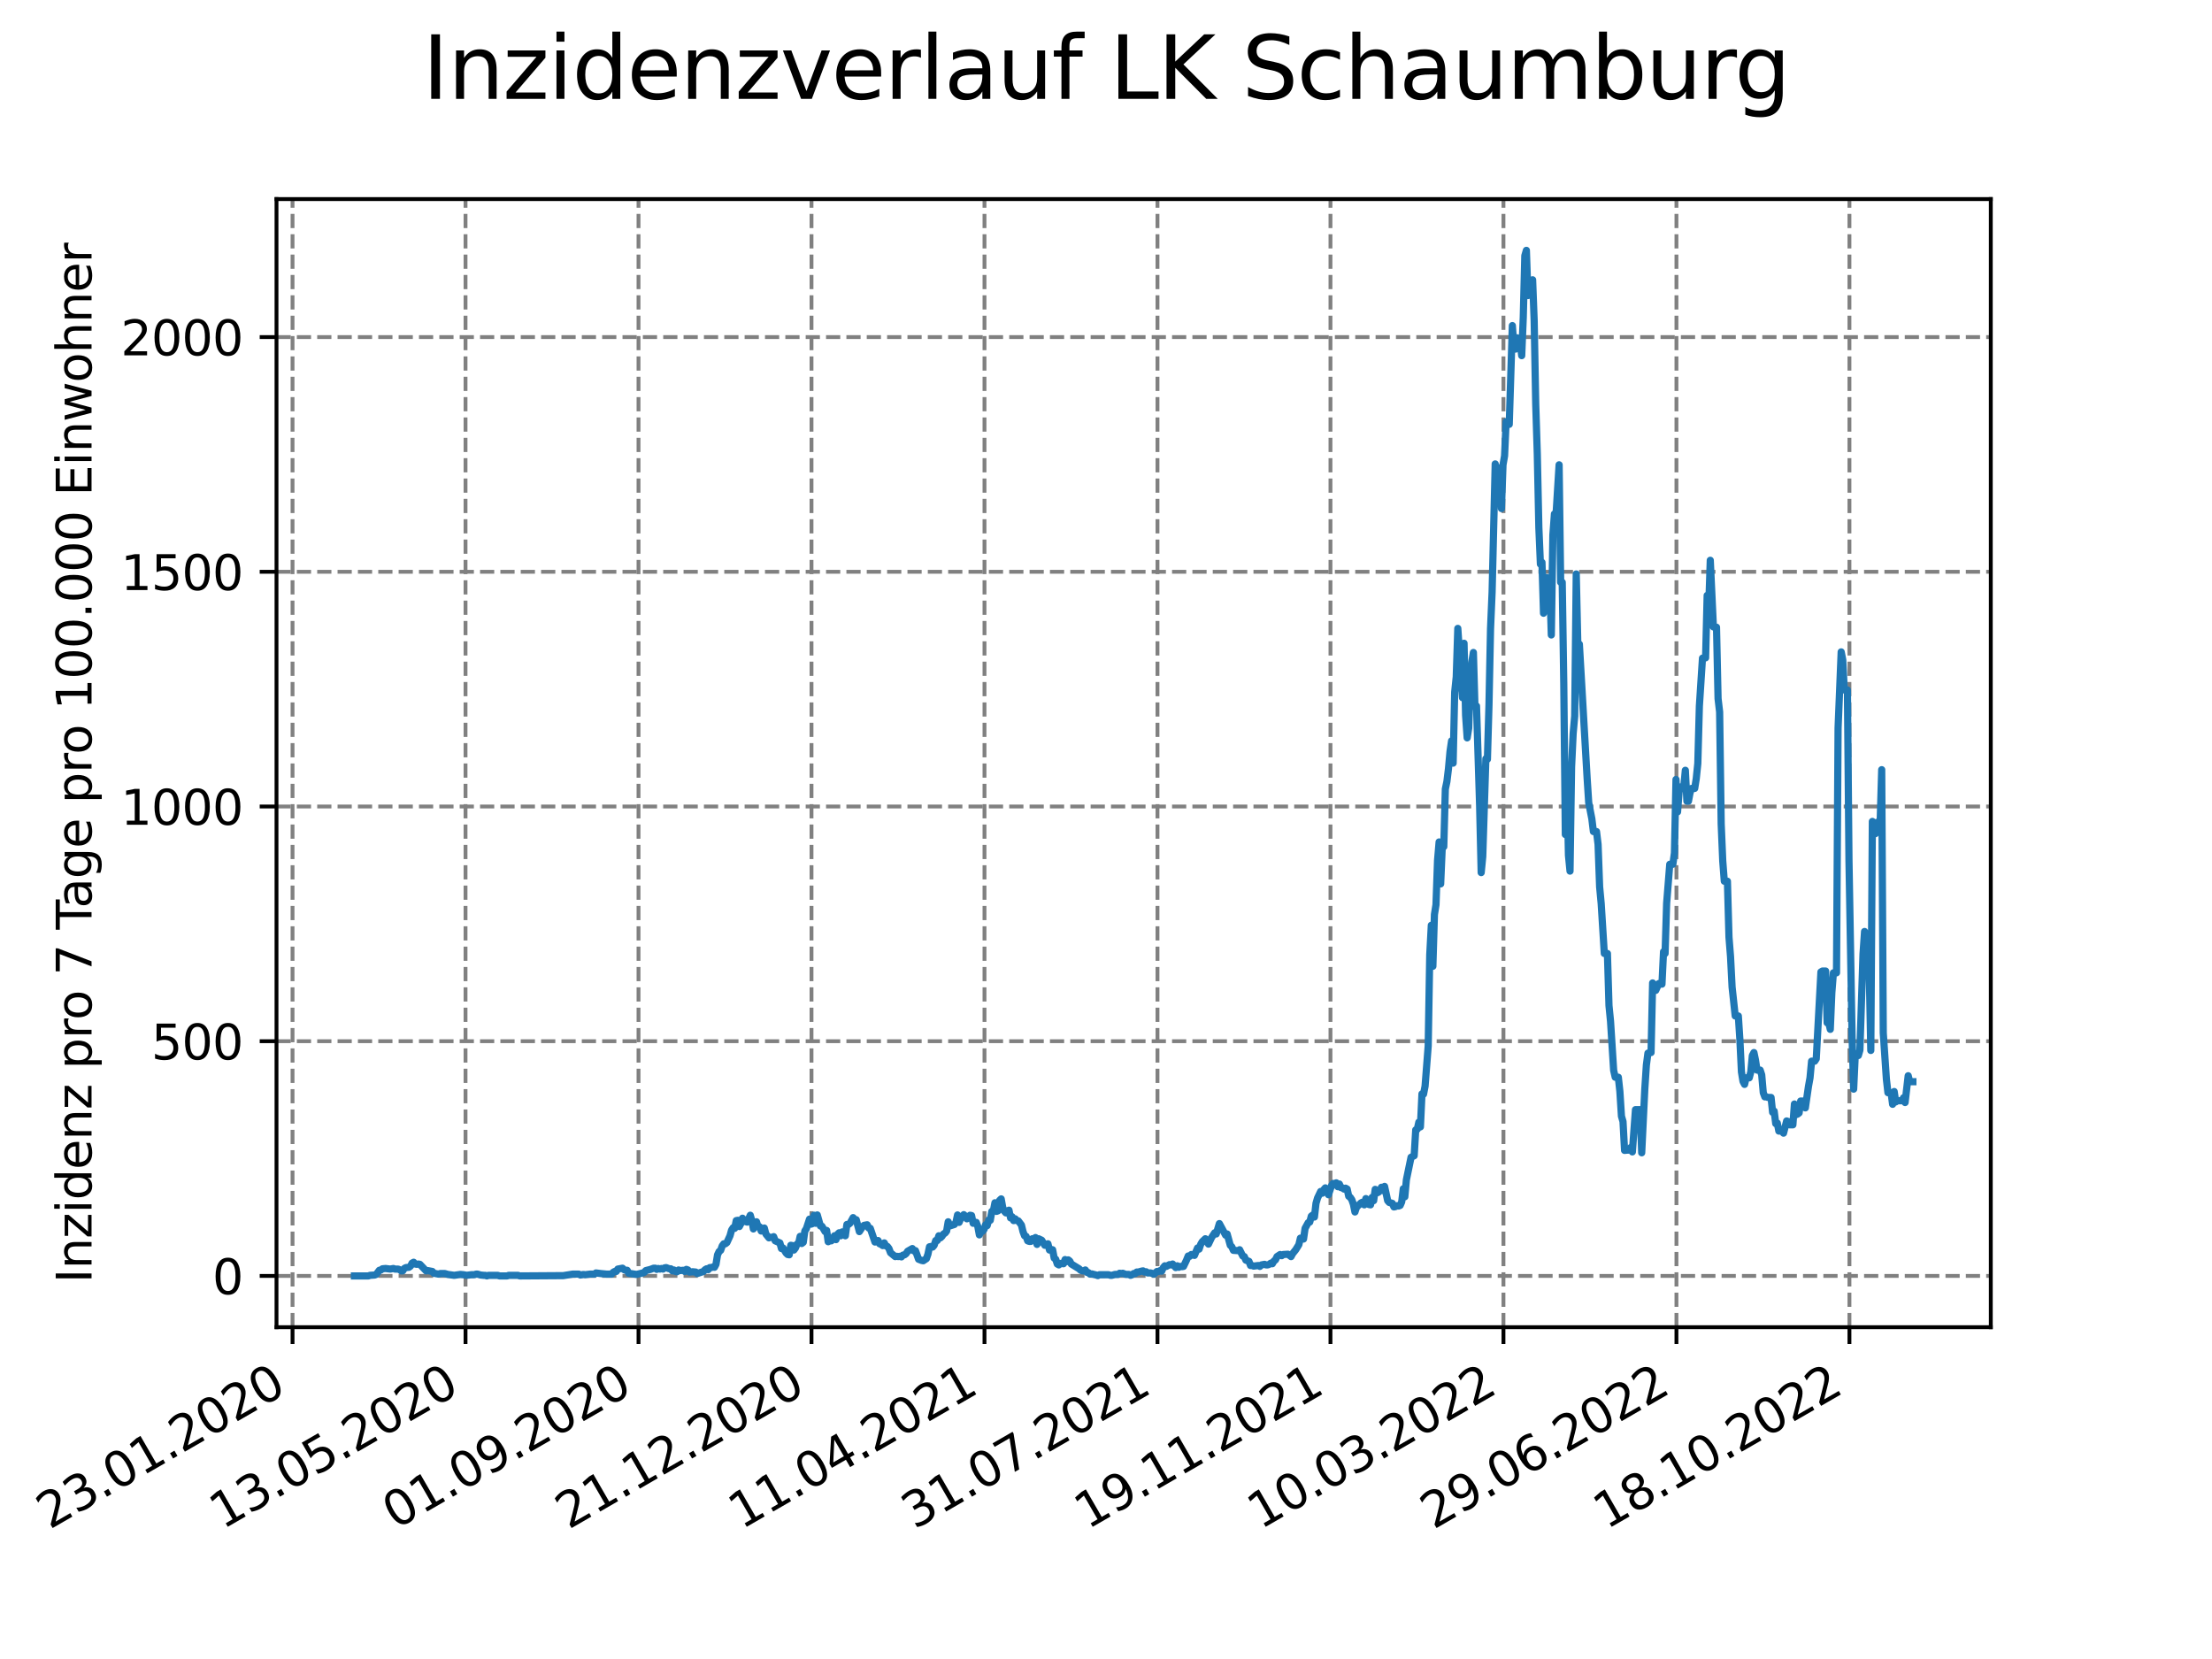 <?xml version="1.0" encoding="utf-8" standalone="no"?>
<!DOCTYPE svg PUBLIC "-//W3C//DTD SVG 1.1//EN"
  "http://www.w3.org/Graphics/SVG/1.1/DTD/svg11.dtd">
<svg xmlns:xlink="http://www.w3.org/1999/xlink" width="460.8pt" height="345.6pt" viewBox="0 0 460.8 345.6" xmlns="http://www.w3.org/2000/svg" version="1.1">
 <defs>
  <style type="text/css">*{stroke-linejoin: round; stroke-linecap: butt}</style>
 </defs>
 <g id="figure_1">
  <g id="patch_1">
   <path d="M 0 345.6 
L 460.8 345.6 
L 460.8 0 
L 0 0 
z
" style="fill: #ffffff"/>
  </g>
  <g id="axes_1">
   <g id="patch_2">
    <path d="M 57.6 276.48 
L 414.72 276.48 
L 414.72 41.472 
L 57.6 41.472 
z
" style="fill: #ffffff"/>
   </g>
   <g id="matplotlib.axis_1">
    <g id="xtick_1">
     <g id="line2d_1">
      <path d="M 60.941 276.48 
L 60.941 41.472 
" clip-path="url(#p35ff23fdc7)" style="fill: none; stroke-dasharray: 2.96,1.28; stroke-dashoffset: 0; stroke: #808080; stroke-width: 0.8"/>
     </g>
     <g id="line2d_2">
      <defs>
       <path id="m18bb5e5491" d="M 0 0 
L 0 3.5 
" style="stroke: #000000; stroke-width: 0.8"/>
      </defs>
      <g>
       <use xlink:href="#m18bb5e5491" x="60.941" y="276.48" style="stroke: #000000; stroke-width: 0.8"/>
      </g>
     </g>
     <g id="text_1">
      <!-- 23.01.2020 -->
      <g transform="translate(10.316 318.689) rotate(-30) scale(0.1 -0.1)">
       <defs>
        <path id="DejaVuSans-32" d="M 1228 531 
L 3431 531 
L 3431 0 
L 469 0 
L 469 531 
Q 828 903 1448 1529 
Q 2069 2156 2228 2338 
Q 2531 2678 2651 2914 
Q 2772 3150 2772 3378 
Q 2772 3750 2511 3984 
Q 2250 4219 1831 4219 
Q 1534 4219 1204 4116 
Q 875 4013 500 3803 
L 500 4441 
Q 881 4594 1212 4672 
Q 1544 4750 1819 4750 
Q 2544 4750 2975 4387 
Q 3406 4025 3406 3419 
Q 3406 3131 3298 2873 
Q 3191 2616 2906 2266 
Q 2828 2175 2409 1742 
Q 1991 1309 1228 531 
z
" transform="scale(0.016)"/>
        <path id="DejaVuSans-33" d="M 2597 2516 
Q 3050 2419 3304 2112 
Q 3559 1806 3559 1356 
Q 3559 666 3084 287 
Q 2609 -91 1734 -91 
Q 1441 -91 1130 -33 
Q 819 25 488 141 
L 488 750 
Q 750 597 1062 519 
Q 1375 441 1716 441 
Q 2309 441 2620 675 
Q 2931 909 2931 1356 
Q 2931 1769 2642 2001 
Q 2353 2234 1838 2234 
L 1294 2234 
L 1294 2753 
L 1863 2753 
Q 2328 2753 2575 2939 
Q 2822 3125 2822 3475 
Q 2822 3834 2567 4026 
Q 2313 4219 1838 4219 
Q 1578 4219 1281 4162 
Q 984 4106 628 3988 
L 628 4550 
Q 988 4650 1302 4700 
Q 1616 4750 1894 4750 
Q 2613 4750 3031 4423 
Q 3450 4097 3450 3541 
Q 3450 3153 3228 2886 
Q 3006 2619 2597 2516 
z
" transform="scale(0.016)"/>
        <path id="DejaVuSans-2e" d="M 684 794 
L 1344 794 
L 1344 0 
L 684 0 
L 684 794 
z
" transform="scale(0.016)"/>
        <path id="DejaVuSans-30" d="M 2034 4250 
Q 1547 4250 1301 3770 
Q 1056 3291 1056 2328 
Q 1056 1369 1301 889 
Q 1547 409 2034 409 
Q 2525 409 2770 889 
Q 3016 1369 3016 2328 
Q 3016 3291 2770 3770 
Q 2525 4250 2034 4250 
z
M 2034 4750 
Q 2819 4750 3233 4129 
Q 3647 3509 3647 2328 
Q 3647 1150 3233 529 
Q 2819 -91 2034 -91 
Q 1250 -91 836 529 
Q 422 1150 422 2328 
Q 422 3509 836 4129 
Q 1250 4750 2034 4750 
z
" transform="scale(0.016)"/>
        <path id="DejaVuSans-31" d="M 794 531 
L 1825 531 
L 1825 4091 
L 703 3866 
L 703 4441 
L 1819 4666 
L 2450 4666 
L 2450 531 
L 3481 531 
L 3481 0 
L 794 0 
L 794 531 
z
" transform="scale(0.016)"/>
       </defs>
       <use xlink:href="#DejaVuSans-32"/>
       <use xlink:href="#DejaVuSans-33" x="63.623"/>
       <use xlink:href="#DejaVuSans-2e" x="127.246"/>
       <use xlink:href="#DejaVuSans-30" x="159.033"/>
       <use xlink:href="#DejaVuSans-31" x="222.656"/>
       <use xlink:href="#DejaVuSans-2e" x="286.279"/>
       <use xlink:href="#DejaVuSans-32" x="318.066"/>
       <use xlink:href="#DejaVuSans-30" x="381.689"/>
       <use xlink:href="#DejaVuSans-32" x="445.312"/>
       <use xlink:href="#DejaVuSans-30" x="508.936"/>
      </g>
     </g>
    </g>
    <g id="xtick_2">
     <g id="line2d_3">
      <path d="M 96.978 276.48 
L 96.978 41.472 
" clip-path="url(#p35ff23fdc7)" style="fill: none; stroke-dasharray: 2.96,1.28; stroke-dashoffset: 0; stroke: #808080; stroke-width: 0.8"/>
     </g>
     <g id="line2d_4">
      <g>
       <use xlink:href="#m18bb5e5491" x="96.978" y="276.48" style="stroke: #000000; stroke-width: 0.8"/>
      </g>
     </g>
     <g id="text_2">
      <!-- 13.05.2020 -->
      <g transform="translate(46.353 318.689) rotate(-30) scale(0.1 -0.1)">
       <defs>
        <path id="DejaVuSans-35" d="M 691 4666 
L 3169 4666 
L 3169 4134 
L 1269 4134 
L 1269 2991 
Q 1406 3038 1543 3061 
Q 1681 3084 1819 3084 
Q 2600 3084 3056 2656 
Q 3513 2228 3513 1497 
Q 3513 744 3044 326 
Q 2575 -91 1722 -91 
Q 1428 -91 1123 -41 
Q 819 9 494 109 
L 494 744 
Q 775 591 1075 516 
Q 1375 441 1709 441 
Q 2250 441 2565 725 
Q 2881 1009 2881 1497 
Q 2881 1984 2565 2268 
Q 2250 2553 1709 2553 
Q 1456 2553 1204 2497 
Q 953 2441 691 2322 
L 691 4666 
z
" transform="scale(0.016)"/>
       </defs>
       <use xlink:href="#DejaVuSans-31"/>
       <use xlink:href="#DejaVuSans-33" x="63.623"/>
       <use xlink:href="#DejaVuSans-2e" x="127.246"/>
       <use xlink:href="#DejaVuSans-30" x="159.033"/>
       <use xlink:href="#DejaVuSans-35" x="222.656"/>
       <use xlink:href="#DejaVuSans-2e" x="286.279"/>
       <use xlink:href="#DejaVuSans-32" x="318.066"/>
       <use xlink:href="#DejaVuSans-30" x="381.689"/>
       <use xlink:href="#DejaVuSans-32" x="445.312"/>
       <use xlink:href="#DejaVuSans-30" x="508.936"/>
      </g>
     </g>
    </g>
    <g id="xtick_3">
     <g id="line2d_5">
      <path d="M 133.015 276.48 
L 133.015 41.472 
" clip-path="url(#p35ff23fdc7)" style="fill: none; stroke-dasharray: 2.96,1.28; stroke-dashoffset: 0; stroke: #808080; stroke-width: 0.8"/>
     </g>
     <g id="line2d_6">
      <g>
       <use xlink:href="#m18bb5e5491" x="133.015" y="276.48" style="stroke: #000000; stroke-width: 0.8"/>
      </g>
     </g>
     <g id="text_3">
      <!-- 01.09.2020 -->
      <g transform="translate(82.389 318.689) rotate(-30) scale(0.1 -0.1)">
       <defs>
        <path id="DejaVuSans-39" d="M 703 97 
L 703 672 
Q 941 559 1184 500 
Q 1428 441 1663 441 
Q 2288 441 2617 861 
Q 2947 1281 2994 2138 
Q 2813 1869 2534 1725 
Q 2256 1581 1919 1581 
Q 1219 1581 811 2004 
Q 403 2428 403 3163 
Q 403 3881 828 4315 
Q 1253 4750 1959 4750 
Q 2769 4750 3195 4129 
Q 3622 3509 3622 2328 
Q 3622 1225 3098 567 
Q 2575 -91 1691 -91 
Q 1453 -91 1209 -44 
Q 966 3 703 97 
z
M 1959 2075 
Q 2384 2075 2632 2365 
Q 2881 2656 2881 3163 
Q 2881 3666 2632 3958 
Q 2384 4250 1959 4250 
Q 1534 4250 1286 3958 
Q 1038 3666 1038 3163 
Q 1038 2656 1286 2365 
Q 1534 2075 1959 2075 
z
" transform="scale(0.016)"/>
       </defs>
       <use xlink:href="#DejaVuSans-30"/>
       <use xlink:href="#DejaVuSans-31" x="63.623"/>
       <use xlink:href="#DejaVuSans-2e" x="127.246"/>
       <use xlink:href="#DejaVuSans-30" x="159.033"/>
       <use xlink:href="#DejaVuSans-39" x="222.656"/>
       <use xlink:href="#DejaVuSans-2e" x="286.279"/>
       <use xlink:href="#DejaVuSans-32" x="318.066"/>
       <use xlink:href="#DejaVuSans-30" x="381.689"/>
       <use xlink:href="#DejaVuSans-32" x="445.312"/>
       <use xlink:href="#DejaVuSans-30" x="508.936"/>
      </g>
     </g>
    </g>
    <g id="xtick_4">
     <g id="line2d_7">
      <path d="M 169.051 276.48 
L 169.051 41.472 
" clip-path="url(#p35ff23fdc7)" style="fill: none; stroke-dasharray: 2.96,1.28; stroke-dashoffset: 0; stroke: #808080; stroke-width: 0.8"/>
     </g>
     <g id="line2d_8">
      <g>
       <use xlink:href="#m18bb5e5491" x="169.051" y="276.48" style="stroke: #000000; stroke-width: 0.8"/>
      </g>
     </g>
     <g id="text_4">
      <!-- 21.12.2020 -->
      <g transform="translate(118.426 318.689) rotate(-30) scale(0.1 -0.1)">
       <use xlink:href="#DejaVuSans-32"/>
       <use xlink:href="#DejaVuSans-31" x="63.623"/>
       <use xlink:href="#DejaVuSans-2e" x="127.246"/>
       <use xlink:href="#DejaVuSans-31" x="159.033"/>
       <use xlink:href="#DejaVuSans-32" x="222.656"/>
       <use xlink:href="#DejaVuSans-2e" x="286.279"/>
       <use xlink:href="#DejaVuSans-32" x="318.066"/>
       <use xlink:href="#DejaVuSans-30" x="381.689"/>
       <use xlink:href="#DejaVuSans-32" x="445.312"/>
       <use xlink:href="#DejaVuSans-30" x="508.936"/>
      </g>
     </g>
    </g>
    <g id="xtick_5">
     <g id="line2d_9">
      <path d="M 205.088 276.48 
L 205.088 41.472 
" clip-path="url(#p35ff23fdc7)" style="fill: none; stroke-dasharray: 2.96,1.28; stroke-dashoffset: 0; stroke: #808080; stroke-width: 0.8"/>
     </g>
     <g id="line2d_10">
      <g>
       <use xlink:href="#m18bb5e5491" x="205.088" y="276.48" style="stroke: #000000; stroke-width: 0.8"/>
      </g>
     </g>
     <g id="text_5">
      <!-- 11.04.2021 -->
      <g transform="translate(154.463 318.689) rotate(-30) scale(0.1 -0.1)">
       <defs>
        <path id="DejaVuSans-34" d="M 2419 4116 
L 825 1625 
L 2419 1625 
L 2419 4116 
z
M 2253 4666 
L 3047 4666 
L 3047 1625 
L 3713 1625 
L 3713 1100 
L 3047 1100 
L 3047 0 
L 2419 0 
L 2419 1100 
L 313 1100 
L 313 1709 
L 2253 4666 
z
" transform="scale(0.016)"/>
       </defs>
       <use xlink:href="#DejaVuSans-31"/>
       <use xlink:href="#DejaVuSans-31" x="63.623"/>
       <use xlink:href="#DejaVuSans-2e" x="127.246"/>
       <use xlink:href="#DejaVuSans-30" x="159.033"/>
       <use xlink:href="#DejaVuSans-34" x="222.656"/>
       <use xlink:href="#DejaVuSans-2e" x="286.279"/>
       <use xlink:href="#DejaVuSans-32" x="318.066"/>
       <use xlink:href="#DejaVuSans-30" x="381.689"/>
       <use xlink:href="#DejaVuSans-32" x="445.312"/>
       <use xlink:href="#DejaVuSans-31" x="508.936"/>
      </g>
     </g>
    </g>
    <g id="xtick_6">
     <g id="line2d_11">
      <path d="M 241.125 276.48 
L 241.125 41.472 
" clip-path="url(#p35ff23fdc7)" style="fill: none; stroke-dasharray: 2.96,1.28; stroke-dashoffset: 0; stroke: #808080; stroke-width: 0.8"/>
     </g>
     <g id="line2d_12">
      <g>
       <use xlink:href="#m18bb5e5491" x="241.125" y="276.48" style="stroke: #000000; stroke-width: 0.8"/>
      </g>
     </g>
     <g id="text_6">
      <!-- 31.07.2021 -->
      <g transform="translate(190.499 318.689) rotate(-30) scale(0.1 -0.1)">
       <defs>
        <path id="DejaVuSans-37" d="M 525 4666 
L 3525 4666 
L 3525 4397 
L 1831 0 
L 1172 0 
L 2766 4134 
L 525 4134 
L 525 4666 
z
" transform="scale(0.016)"/>
       </defs>
       <use xlink:href="#DejaVuSans-33"/>
       <use xlink:href="#DejaVuSans-31" x="63.623"/>
       <use xlink:href="#DejaVuSans-2e" x="127.246"/>
       <use xlink:href="#DejaVuSans-30" x="159.033"/>
       <use xlink:href="#DejaVuSans-37" x="222.656"/>
       <use xlink:href="#DejaVuSans-2e" x="286.279"/>
       <use xlink:href="#DejaVuSans-32" x="318.066"/>
       <use xlink:href="#DejaVuSans-30" x="381.689"/>
       <use xlink:href="#DejaVuSans-32" x="445.312"/>
       <use xlink:href="#DejaVuSans-31" x="508.936"/>
      </g>
     </g>
    </g>
    <g id="xtick_7">
     <g id="line2d_13">
      <path d="M 277.161 276.48 
L 277.161 41.472 
" clip-path="url(#p35ff23fdc7)" style="fill: none; stroke-dasharray: 2.96,1.28; stroke-dashoffset: 0; stroke: #808080; stroke-width: 0.8"/>
     </g>
     <g id="line2d_14">
      <g>
       <use xlink:href="#m18bb5e5491" x="277.161" y="276.48" style="stroke: #000000; stroke-width: 0.8"/>
      </g>
     </g>
     <g id="text_7">
      <!-- 19.11.2021 -->
      <g transform="translate(226.536 318.689) rotate(-30) scale(0.1 -0.1)">
       <use xlink:href="#DejaVuSans-31"/>
       <use xlink:href="#DejaVuSans-39" x="63.623"/>
       <use xlink:href="#DejaVuSans-2e" x="127.246"/>
       <use xlink:href="#DejaVuSans-31" x="159.033"/>
       <use xlink:href="#DejaVuSans-31" x="222.656"/>
       <use xlink:href="#DejaVuSans-2e" x="286.279"/>
       <use xlink:href="#DejaVuSans-32" x="318.066"/>
       <use xlink:href="#DejaVuSans-30" x="381.689"/>
       <use xlink:href="#DejaVuSans-32" x="445.312"/>
       <use xlink:href="#DejaVuSans-31" x="508.936"/>
      </g>
     </g>
    </g>
    <g id="xtick_8">
     <g id="line2d_15">
      <path d="M 313.198 276.48 
L 313.198 41.472 
" clip-path="url(#p35ff23fdc7)" style="fill: none; stroke-dasharray: 2.96,1.28; stroke-dashoffset: 0; stroke: #808080; stroke-width: 0.8"/>
     </g>
     <g id="line2d_16">
      <g>
       <use xlink:href="#m18bb5e5491" x="313.198" y="276.48" style="stroke: #000000; stroke-width: 0.8"/>
      </g>
     </g>
     <g id="text_8">
      <!-- 10.03.2022 -->
      <g transform="translate(262.573 318.689) rotate(-30) scale(0.1 -0.1)">
       <use xlink:href="#DejaVuSans-31"/>
       <use xlink:href="#DejaVuSans-30" x="63.623"/>
       <use xlink:href="#DejaVuSans-2e" x="127.246"/>
       <use xlink:href="#DejaVuSans-30" x="159.033"/>
       <use xlink:href="#DejaVuSans-33" x="222.656"/>
       <use xlink:href="#DejaVuSans-2e" x="286.279"/>
       <use xlink:href="#DejaVuSans-32" x="318.066"/>
       <use xlink:href="#DejaVuSans-30" x="381.689"/>
       <use xlink:href="#DejaVuSans-32" x="445.312"/>
       <use xlink:href="#DejaVuSans-32" x="508.936"/>
      </g>
     </g>
    </g>
    <g id="xtick_9">
     <g id="line2d_17">
      <path d="M 349.234 276.48 
L 349.234 41.472 
" clip-path="url(#p35ff23fdc7)" style="fill: none; stroke-dasharray: 2.96,1.28; stroke-dashoffset: 0; stroke: #808080; stroke-width: 0.8"/>
     </g>
     <g id="line2d_18">
      <g>
       <use xlink:href="#m18bb5e5491" x="349.234" y="276.48" style="stroke: #000000; stroke-width: 0.8"/>
      </g>
     </g>
     <g id="text_9">
      <!-- 29.06.2022 -->
      <g transform="translate(298.609 318.689) rotate(-30) scale(0.1 -0.1)">
       <defs>
        <path id="DejaVuSans-36" d="M 2113 2584 
Q 1688 2584 1439 2293 
Q 1191 2003 1191 1497 
Q 1191 994 1439 701 
Q 1688 409 2113 409 
Q 2538 409 2786 701 
Q 3034 994 3034 1497 
Q 3034 2003 2786 2293 
Q 2538 2584 2113 2584 
z
M 3366 4563 
L 3366 3988 
Q 3128 4100 2886 4159 
Q 2644 4219 2406 4219 
Q 1781 4219 1451 3797 
Q 1122 3375 1075 2522 
Q 1259 2794 1537 2939 
Q 1816 3084 2150 3084 
Q 2853 3084 3261 2657 
Q 3669 2231 3669 1497 
Q 3669 778 3244 343 
Q 2819 -91 2113 -91 
Q 1303 -91 875 529 
Q 447 1150 447 2328 
Q 447 3434 972 4092 
Q 1497 4750 2381 4750 
Q 2619 4750 2861 4703 
Q 3103 4656 3366 4563 
z
" transform="scale(0.016)"/>
       </defs>
       <use xlink:href="#DejaVuSans-32"/>
       <use xlink:href="#DejaVuSans-39" x="63.623"/>
       <use xlink:href="#DejaVuSans-2e" x="127.246"/>
       <use xlink:href="#DejaVuSans-30" x="159.033"/>
       <use xlink:href="#DejaVuSans-36" x="222.656"/>
       <use xlink:href="#DejaVuSans-2e" x="286.279"/>
       <use xlink:href="#DejaVuSans-32" x="318.066"/>
       <use xlink:href="#DejaVuSans-30" x="381.689"/>
       <use xlink:href="#DejaVuSans-32" x="445.312"/>
       <use xlink:href="#DejaVuSans-32" x="508.936"/>
      </g>
     </g>
    </g>
    <g id="xtick_10">
     <g id="line2d_19">
      <path d="M 385.271 276.48 
L 385.271 41.472 
" clip-path="url(#p35ff23fdc7)" style="fill: none; stroke-dasharray: 2.96,1.28; stroke-dashoffset: 0; stroke: #808080; stroke-width: 0.8"/>
     </g>
     <g id="line2d_20">
      <g>
       <use xlink:href="#m18bb5e5491" x="385.271" y="276.48" style="stroke: #000000; stroke-width: 0.8"/>
      </g>
     </g>
     <g id="text_10">
      <!-- 18.10.2022 -->
      <g transform="translate(334.646 318.689) rotate(-30) scale(0.1 -0.1)">
       <defs>
        <path id="DejaVuSans-38" d="M 2034 2216 
Q 1584 2216 1326 1975 
Q 1069 1734 1069 1313 
Q 1069 891 1326 650 
Q 1584 409 2034 409 
Q 2484 409 2743 651 
Q 3003 894 3003 1313 
Q 3003 1734 2745 1975 
Q 2488 2216 2034 2216 
z
M 1403 2484 
Q 997 2584 770 2862 
Q 544 3141 544 3541 
Q 544 4100 942 4425 
Q 1341 4750 2034 4750 
Q 2731 4750 3128 4425 
Q 3525 4100 3525 3541 
Q 3525 3141 3298 2862 
Q 3072 2584 2669 2484 
Q 3125 2378 3379 2068 
Q 3634 1759 3634 1313 
Q 3634 634 3220 271 
Q 2806 -91 2034 -91 
Q 1263 -91 848 271 
Q 434 634 434 1313 
Q 434 1759 690 2068 
Q 947 2378 1403 2484 
z
M 1172 3481 
Q 1172 3119 1398 2916 
Q 1625 2713 2034 2713 
Q 2441 2713 2670 2916 
Q 2900 3119 2900 3481 
Q 2900 3844 2670 4047 
Q 2441 4250 2034 4250 
Q 1625 4250 1398 4047 
Q 1172 3844 1172 3481 
z
" transform="scale(0.016)"/>
       </defs>
       <use xlink:href="#DejaVuSans-31"/>
       <use xlink:href="#DejaVuSans-38" x="63.623"/>
       <use xlink:href="#DejaVuSans-2e" x="127.246"/>
       <use xlink:href="#DejaVuSans-31" x="159.033"/>
       <use xlink:href="#DejaVuSans-30" x="222.656"/>
       <use xlink:href="#DejaVuSans-2e" x="286.279"/>
       <use xlink:href="#DejaVuSans-32" x="318.066"/>
       <use xlink:href="#DejaVuSans-30" x="381.689"/>
       <use xlink:href="#DejaVuSans-32" x="445.312"/>
       <use xlink:href="#DejaVuSans-32" x="508.936"/>
      </g>
     </g>
    </g>
   </g>
   <g id="matplotlib.axis_2">
    <g id="ytick_1">
     <g id="line2d_21">
      <path d="M 57.6 265.798 
L 414.72 265.798 
" clip-path="url(#p35ff23fdc7)" style="fill: none; stroke-dasharray: 2.96,1.28; stroke-dashoffset: 0; stroke: #808080; stroke-width: 0.8"/>
     </g>
     <g id="line2d_22">
      <defs>
       <path id="m12d8b7752d" d="M 0 0 
L -3.5 0 
" style="stroke: #000000; stroke-width: 0.8"/>
      </defs>
      <g>
       <use xlink:href="#m12d8b7752d" x="57.6" y="265.798" style="stroke: #000000; stroke-width: 0.8"/>
      </g>
     </g>
     <g id="text_11">
      <!-- 0 -->
      <g transform="translate(44.237 269.597) scale(0.1 -0.1)">
       <use xlink:href="#DejaVuSans-30"/>
      </g>
     </g>
    </g>
    <g id="ytick_2">
     <g id="line2d_23">
      <path d="M 57.6 216.904 
L 414.72 216.904 
" clip-path="url(#p35ff23fdc7)" style="fill: none; stroke-dasharray: 2.96,1.28; stroke-dashoffset: 0; stroke: #808080; stroke-width: 0.8"/>
     </g>
     <g id="line2d_24">
      <g>
       <use xlink:href="#m12d8b7752d" x="57.6" y="216.904" style="stroke: #000000; stroke-width: 0.8"/>
      </g>
     </g>
     <g id="text_12">
      <!-- 500 -->
      <g transform="translate(31.512 220.703) scale(0.1 -0.1)">
       <use xlink:href="#DejaVuSans-35"/>
       <use xlink:href="#DejaVuSans-30" x="63.623"/>
       <use xlink:href="#DejaVuSans-30" x="127.246"/>
      </g>
     </g>
    </g>
    <g id="ytick_3">
     <g id="line2d_25">
      <path d="M 57.6 168.01 
L 414.72 168.01 
" clip-path="url(#p35ff23fdc7)" style="fill: none; stroke-dasharray: 2.96,1.28; stroke-dashoffset: 0; stroke: #808080; stroke-width: 0.8"/>
     </g>
     <g id="line2d_26">
      <g>
       <use xlink:href="#m12d8b7752d" x="57.6" y="168.01" style="stroke: #000000; stroke-width: 0.8"/>
      </g>
     </g>
     <g id="text_13">
      <!-- 1000 -->
      <g transform="translate(25.15 171.809) scale(0.1 -0.1)">
       <use xlink:href="#DejaVuSans-31"/>
       <use xlink:href="#DejaVuSans-30" x="63.623"/>
       <use xlink:href="#DejaVuSans-30" x="127.246"/>
       <use xlink:href="#DejaVuSans-30" x="190.869"/>
      </g>
     </g>
    </g>
    <g id="ytick_4">
     <g id="line2d_27">
      <path d="M 57.6 119.116 
L 414.72 119.116 
" clip-path="url(#p35ff23fdc7)" style="fill: none; stroke-dasharray: 2.96,1.28; stroke-dashoffset: 0; stroke: #808080; stroke-width: 0.8"/>
     </g>
     <g id="line2d_28">
      <g>
       <use xlink:href="#m12d8b7752d" x="57.6" y="119.116" style="stroke: #000000; stroke-width: 0.8"/>
      </g>
     </g>
     <g id="text_14">
      <!-- 1500 -->
      <g transform="translate(25.15 122.915) scale(0.1 -0.1)">
       <use xlink:href="#DejaVuSans-31"/>
       <use xlink:href="#DejaVuSans-35" x="63.623"/>
       <use xlink:href="#DejaVuSans-30" x="127.246"/>
       <use xlink:href="#DejaVuSans-30" x="190.869"/>
      </g>
     </g>
    </g>
    <g id="ytick_5">
     <g id="line2d_29">
      <path d="M 57.6 70.222 
L 414.72 70.222 
" clip-path="url(#p35ff23fdc7)" style="fill: none; stroke-dasharray: 2.96,1.28; stroke-dashoffset: 0; stroke: #808080; stroke-width: 0.8"/>
     </g>
     <g id="line2d_30">
      <g>
       <use xlink:href="#m12d8b7752d" x="57.6" y="70.222" style="stroke: #000000; stroke-width: 0.8"/>
      </g>
     </g>
     <g id="text_15">
      <!-- 2000 -->
      <g transform="translate(25.15 74.021) scale(0.1 -0.1)">
       <use xlink:href="#DejaVuSans-32"/>
       <use xlink:href="#DejaVuSans-30" x="63.623"/>
       <use xlink:href="#DejaVuSans-30" x="127.246"/>
       <use xlink:href="#DejaVuSans-30" x="190.869"/>
      </g>
     </g>
    </g>
    <g id="text_16">
     <!-- Inzidenz pro 7 Tage pro 100.000 Einwohner -->
     <g transform="translate(19.07 267.301) rotate(-90) scale(0.1 -0.1)">
      <defs>
       <path id="DejaVuSans-49" d="M 628 4666 
L 1259 4666 
L 1259 0 
L 628 0 
L 628 4666 
z
" transform="scale(0.016)"/>
       <path id="DejaVuSans-6e" d="M 3513 2113 
L 3513 0 
L 2938 0 
L 2938 2094 
Q 2938 2591 2744 2837 
Q 2550 3084 2163 3084 
Q 1697 3084 1428 2787 
Q 1159 2491 1159 1978 
L 1159 0 
L 581 0 
L 581 3500 
L 1159 3500 
L 1159 2956 
Q 1366 3272 1645 3428 
Q 1925 3584 2291 3584 
Q 2894 3584 3203 3211 
Q 3513 2838 3513 2113 
z
" transform="scale(0.016)"/>
       <path id="DejaVuSans-7a" d="M 353 3500 
L 3084 3500 
L 3084 2975 
L 922 459 
L 3084 459 
L 3084 0 
L 275 0 
L 275 525 
L 2438 3041 
L 353 3041 
L 353 3500 
z
" transform="scale(0.016)"/>
       <path id="DejaVuSans-69" d="M 603 3500 
L 1178 3500 
L 1178 0 
L 603 0 
L 603 3500 
z
M 603 4863 
L 1178 4863 
L 1178 4134 
L 603 4134 
L 603 4863 
z
" transform="scale(0.016)"/>
       <path id="DejaVuSans-64" d="M 2906 2969 
L 2906 4863 
L 3481 4863 
L 3481 0 
L 2906 0 
L 2906 525 
Q 2725 213 2448 61 
Q 2172 -91 1784 -91 
Q 1150 -91 751 415 
Q 353 922 353 1747 
Q 353 2572 751 3078 
Q 1150 3584 1784 3584 
Q 2172 3584 2448 3432 
Q 2725 3281 2906 2969 
z
M 947 1747 
Q 947 1113 1208 752 
Q 1469 391 1925 391 
Q 2381 391 2643 752 
Q 2906 1113 2906 1747 
Q 2906 2381 2643 2742 
Q 2381 3103 1925 3103 
Q 1469 3103 1208 2742 
Q 947 2381 947 1747 
z
" transform="scale(0.016)"/>
       <path id="DejaVuSans-65" d="M 3597 1894 
L 3597 1613 
L 953 1613 
Q 991 1019 1311 708 
Q 1631 397 2203 397 
Q 2534 397 2845 478 
Q 3156 559 3463 722 
L 3463 178 
Q 3153 47 2828 -22 
Q 2503 -91 2169 -91 
Q 1331 -91 842 396 
Q 353 884 353 1716 
Q 353 2575 817 3079 
Q 1281 3584 2069 3584 
Q 2775 3584 3186 3129 
Q 3597 2675 3597 1894 
z
M 3022 2063 
Q 3016 2534 2758 2815 
Q 2500 3097 2075 3097 
Q 1594 3097 1305 2825 
Q 1016 2553 972 2059 
L 3022 2063 
z
" transform="scale(0.016)"/>
       <path id="DejaVuSans-20" transform="scale(0.016)"/>
       <path id="DejaVuSans-70" d="M 1159 525 
L 1159 -1331 
L 581 -1331 
L 581 3500 
L 1159 3500 
L 1159 2969 
Q 1341 3281 1617 3432 
Q 1894 3584 2278 3584 
Q 2916 3584 3314 3078 
Q 3713 2572 3713 1747 
Q 3713 922 3314 415 
Q 2916 -91 2278 -91 
Q 1894 -91 1617 61 
Q 1341 213 1159 525 
z
M 3116 1747 
Q 3116 2381 2855 2742 
Q 2594 3103 2138 3103 
Q 1681 3103 1420 2742 
Q 1159 2381 1159 1747 
Q 1159 1113 1420 752 
Q 1681 391 2138 391 
Q 2594 391 2855 752 
Q 3116 1113 3116 1747 
z
" transform="scale(0.016)"/>
       <path id="DejaVuSans-72" d="M 2631 2963 
Q 2534 3019 2420 3045 
Q 2306 3072 2169 3072 
Q 1681 3072 1420 2755 
Q 1159 2438 1159 1844 
L 1159 0 
L 581 0 
L 581 3500 
L 1159 3500 
L 1159 2956 
Q 1341 3275 1631 3429 
Q 1922 3584 2338 3584 
Q 2397 3584 2469 3576 
Q 2541 3569 2628 3553 
L 2631 2963 
z
" transform="scale(0.016)"/>
       <path id="DejaVuSans-6f" d="M 1959 3097 
Q 1497 3097 1228 2736 
Q 959 2375 959 1747 
Q 959 1119 1226 758 
Q 1494 397 1959 397 
Q 2419 397 2687 759 
Q 2956 1122 2956 1747 
Q 2956 2369 2687 2733 
Q 2419 3097 1959 3097 
z
M 1959 3584 
Q 2709 3584 3137 3096 
Q 3566 2609 3566 1747 
Q 3566 888 3137 398 
Q 2709 -91 1959 -91 
Q 1206 -91 779 398 
Q 353 888 353 1747 
Q 353 2609 779 3096 
Q 1206 3584 1959 3584 
z
" transform="scale(0.016)"/>
       <path id="DejaVuSans-54" d="M -19 4666 
L 3928 4666 
L 3928 4134 
L 2272 4134 
L 2272 0 
L 1638 0 
L 1638 4134 
L -19 4134 
L -19 4666 
z
" transform="scale(0.016)"/>
       <path id="DejaVuSans-61" d="M 2194 1759 
Q 1497 1759 1228 1600 
Q 959 1441 959 1056 
Q 959 750 1161 570 
Q 1363 391 1709 391 
Q 2188 391 2477 730 
Q 2766 1069 2766 1631 
L 2766 1759 
L 2194 1759 
z
M 3341 1997 
L 3341 0 
L 2766 0 
L 2766 531 
Q 2569 213 2275 61 
Q 1981 -91 1556 -91 
Q 1019 -91 701 211 
Q 384 513 384 1019 
Q 384 1609 779 1909 
Q 1175 2209 1959 2209 
L 2766 2209 
L 2766 2266 
Q 2766 2663 2505 2880 
Q 2244 3097 1772 3097 
Q 1472 3097 1187 3025 
Q 903 2953 641 2809 
L 641 3341 
Q 956 3463 1253 3523 
Q 1550 3584 1831 3584 
Q 2591 3584 2966 3190 
Q 3341 2797 3341 1997 
z
" transform="scale(0.016)"/>
       <path id="DejaVuSans-67" d="M 2906 1791 
Q 2906 2416 2648 2759 
Q 2391 3103 1925 3103 
Q 1463 3103 1205 2759 
Q 947 2416 947 1791 
Q 947 1169 1205 825 
Q 1463 481 1925 481 
Q 2391 481 2648 825 
Q 2906 1169 2906 1791 
z
M 3481 434 
Q 3481 -459 3084 -895 
Q 2688 -1331 1869 -1331 
Q 1566 -1331 1297 -1286 
Q 1028 -1241 775 -1147 
L 775 -588 
Q 1028 -725 1275 -790 
Q 1522 -856 1778 -856 
Q 2344 -856 2625 -561 
Q 2906 -266 2906 331 
L 2906 616 
Q 2728 306 2450 153 
Q 2172 0 1784 0 
Q 1141 0 747 490 
Q 353 981 353 1791 
Q 353 2603 747 3093 
Q 1141 3584 1784 3584 
Q 2172 3584 2450 3431 
Q 2728 3278 2906 2969 
L 2906 3500 
L 3481 3500 
L 3481 434 
z
" transform="scale(0.016)"/>
       <path id="DejaVuSans-45" d="M 628 4666 
L 3578 4666 
L 3578 4134 
L 1259 4134 
L 1259 2753 
L 3481 2753 
L 3481 2222 
L 1259 2222 
L 1259 531 
L 3634 531 
L 3634 0 
L 628 0 
L 628 4666 
z
" transform="scale(0.016)"/>
       <path id="DejaVuSans-77" d="M 269 3500 
L 844 3500 
L 1563 769 
L 2278 3500 
L 2956 3500 
L 3675 769 
L 4391 3500 
L 4966 3500 
L 4050 0 
L 3372 0 
L 2619 2869 
L 1863 0 
L 1184 0 
L 269 3500 
z
" transform="scale(0.016)"/>
       <path id="DejaVuSans-68" d="M 3513 2113 
L 3513 0 
L 2938 0 
L 2938 2094 
Q 2938 2591 2744 2837 
Q 2550 3084 2163 3084 
Q 1697 3084 1428 2787 
Q 1159 2491 1159 1978 
L 1159 0 
L 581 0 
L 581 4863 
L 1159 4863 
L 1159 2956 
Q 1366 3272 1645 3428 
Q 1925 3584 2291 3584 
Q 2894 3584 3203 3211 
Q 3513 2838 3513 2113 
z
" transform="scale(0.016)"/>
      </defs>
      <use xlink:href="#DejaVuSans-49"/>
      <use xlink:href="#DejaVuSans-6e" x="29.492"/>
      <use xlink:href="#DejaVuSans-7a" x="92.871"/>
      <use xlink:href="#DejaVuSans-69" x="145.361"/>
      <use xlink:href="#DejaVuSans-64" x="173.145"/>
      <use xlink:href="#DejaVuSans-65" x="236.621"/>
      <use xlink:href="#DejaVuSans-6e" x="298.145"/>
      <use xlink:href="#DejaVuSans-7a" x="361.523"/>
      <use xlink:href="#DejaVuSans-20" x="414.014"/>
      <use xlink:href="#DejaVuSans-70" x="445.801"/>
      <use xlink:href="#DejaVuSans-72" x="509.277"/>
      <use xlink:href="#DejaVuSans-6f" x="548.141"/>
      <use xlink:href="#DejaVuSans-20" x="609.322"/>
      <use xlink:href="#DejaVuSans-37" x="641.109"/>
      <use xlink:href="#DejaVuSans-20" x="704.732"/>
      <use xlink:href="#DejaVuSans-54" x="736.52"/>
      <use xlink:href="#DejaVuSans-61" x="781.104"/>
      <use xlink:href="#DejaVuSans-67" x="842.383"/>
      <use xlink:href="#DejaVuSans-65" x="905.859"/>
      <use xlink:href="#DejaVuSans-20" x="967.383"/>
      <use xlink:href="#DejaVuSans-70" x="999.17"/>
      <use xlink:href="#DejaVuSans-72" x="1062.646"/>
      <use xlink:href="#DejaVuSans-6f" x="1101.51"/>
      <use xlink:href="#DejaVuSans-20" x="1162.691"/>
      <use xlink:href="#DejaVuSans-31" x="1194.479"/>
      <use xlink:href="#DejaVuSans-30" x="1258.102"/>
      <use xlink:href="#DejaVuSans-30" x="1321.725"/>
      <use xlink:href="#DejaVuSans-2e" x="1385.348"/>
      <use xlink:href="#DejaVuSans-30" x="1417.135"/>
      <use xlink:href="#DejaVuSans-30" x="1480.758"/>
      <use xlink:href="#DejaVuSans-30" x="1544.381"/>
      <use xlink:href="#DejaVuSans-20" x="1608.004"/>
      <use xlink:href="#DejaVuSans-45" x="1639.791"/>
      <use xlink:href="#DejaVuSans-69" x="1702.975"/>
      <use xlink:href="#DejaVuSans-6e" x="1730.758"/>
      <use xlink:href="#DejaVuSans-77" x="1794.137"/>
      <use xlink:href="#DejaVuSans-6f" x="1875.924"/>
      <use xlink:href="#DejaVuSans-68" x="1937.105"/>
      <use xlink:href="#DejaVuSans-6e" x="2000.484"/>
      <use xlink:href="#DejaVuSans-65" x="2063.863"/>
      <use xlink:href="#DejaVuSans-72" x="2125.387"/>
     </g>
    </g>
   </g>
   <g id="line2d_31">
    <path d="M 73.833 265.798 
L 76.755 265.798 
L 77.079 265.674 
L 78.053 265.612 
L 78.378 265.488 
L 79.027 264.621 
L 79.352 264.559 
L 79.677 264.311 
L 80.326 264.249 
L 81.3 264.373 
L 81.949 264.249 
L 82.274 264.373 
L 82.923 264.373 
L 83.248 264.497 
L 83.572 264.744 
L 83.897 264.744 
L 84.222 264.249 
L 84.546 264.063 
L 85.196 264.001 
L 85.52 263.753 
L 85.845 263.133 
L 86.17 262.948 
L 86.494 263.319 
L 86.819 263.381 
L 87.144 263.319 
L 87.468 263.381 
L 88.767 264.744 
L 89.091 264.683 
L 90.065 264.868 
L 90.39 265.24 
L 91.364 265.426 
L 91.689 265.302 
L 92.663 265.302 
L 93.312 265.488 
L 94.611 265.674 
L 95.909 265.488 
L 96.559 265.55 
L 97.208 265.674 
L 98.182 265.55 
L 98.831 265.55 
L 99.156 265.426 
L 99.48 265.426 
L 100.13 265.612 
L 100.779 265.674 
L 101.104 265.674 
L 101.428 265.798 
L 101.753 265.674 
L 103.701 265.674 
L 104.026 265.798 
L 105.649 265.798 
L 105.974 265.674 
L 107.921 265.674 
L 108.246 265.798 
L 117.336 265.736 
L 119.284 265.426 
L 120.583 265.426 
L 120.908 265.612 
L 121.557 265.488 
L 121.882 265.55 
L 122.856 265.426 
L 123.83 265.426 
L 124.154 265.178 
L 125.128 265.302 
L 125.777 265.364 
L 126.427 265.426 
L 127.401 265.426 
L 127.725 265.054 
L 128.05 264.868 
L 128.375 264.868 
L 128.699 264.373 
L 129.673 264.187 
L 129.998 264.497 
L 130.323 264.621 
L 130.647 264.621 
L 130.972 265.24 
L 132.595 265.488 
L 133.894 265.178 
L 134.218 265.054 
L 134.543 264.683 
L 135.517 264.435 
L 136.166 264.187 
L 136.491 264.187 
L 136.816 264.435 
L 137.14 264.249 
L 137.465 264.373 
L 137.79 264.249 
L 138.114 264.373 
L 138.439 264.125 
L 138.764 264.063 
L 139.413 264.311 
L 139.738 264.311 
L 140.062 264.744 
L 140.387 264.559 
L 140.712 264.868 
L 141.036 264.93 
L 141.361 264.559 
L 141.686 264.683 
L 142.335 264.621 
L 142.659 264.868 
L 142.984 264.435 
L 143.309 264.559 
L 143.633 264.992 
L 144.283 264.93 
L 144.932 264.992 
L 145.257 265.302 
L 146.555 264.868 
L 146.88 264.497 
L 147.205 264.311 
L 147.529 264.497 
L 147.854 264.063 
L 148.179 264.063 
L 148.503 263.939 
L 148.828 264.001 
L 149.153 263.381 
L 149.477 261.399 
L 149.802 260.717 
L 150.127 260.469 
L 150.451 259.54 
L 150.776 259.106 
L 151.101 259.106 
L 151.425 258.858 
L 152.074 257.433 
L 152.399 256.256 
L 152.724 255.76 
L 153.048 255.884 
L 153.373 254.273 
L 153.698 254.211 
L 154.022 255.512 
L 154.347 254.893 
L 154.672 253.777 
L 154.996 254.397 
L 155.646 254.583 
L 156.295 253.158 
L 156.62 254.273 
L 156.944 256.008 
L 157.269 254.645 
L 157.594 254.521 
L 157.918 255.574 
L 158.243 255.574 
L 158.568 256.442 
L 158.892 256.38 
L 159.217 255.822 
L 159.542 257.061 
L 160.191 257.867 
L 160.515 257.743 
L 160.84 257.805 
L 161.165 257.619 
L 161.489 258.486 
L 162.463 258.92 
L 162.788 260.097 
L 163.113 259.973 
L 163.762 261.027 
L 164.087 261.337 
L 164.411 261.399 
L 164.736 259.416 
L 165.061 259.478 
L 165.385 260.407 
L 165.71 259.973 
L 166.035 259.168 
L 166.359 259.044 
L 166.684 257.557 
L 167.009 259.044 
L 167.333 258.796 
L 167.658 256.442 
L 167.983 255.946 
L 168.632 253.963 
L 168.957 255.016 
L 169.281 254.893 
L 169.606 253.158 
L 169.93 254.831 
L 170.255 253.096 
L 170.904 255.388 
L 171.229 255.45 
L 171.878 256.566 
L 172.203 256.318 
L 172.528 258.672 
L 172.852 258.486 
L 173.177 258.486 
L 173.826 257.433 
L 174.151 258.239 
L 174.476 257.123 
L 174.8 256.813 
L 175.125 257.433 
L 175.45 256.627 
L 175.774 256.875 
L 176.099 257.433 
L 176.424 255.078 
L 176.748 255.078 
L 177.073 254.831 
L 177.722 253.653 
L 178.047 254.149 
L 178.371 254.087 
L 179.021 256.566 
L 179.67 255.574 
L 179.995 255.264 
L 180.644 255.14 
L 180.969 255.822 
L 181.293 255.884 
L 182.267 258.734 
L 182.592 258.672 
L 182.917 258.424 
L 183.241 259.106 
L 183.566 259.23 
L 183.891 259.478 
L 184.215 258.92 
L 184.54 259.54 
L 184.865 259.664 
L 185.189 260.097 
L 185.514 260.965 
L 186.488 261.77 
L 186.813 261.708 
L 187.137 261.77 
L 187.462 261.708 
L 187.786 261.832 
L 188.111 261.461 
L 188.436 261.399 
L 188.76 261.151 
L 189.085 260.655 
L 190.059 260.097 
L 190.384 260.593 
L 190.708 260.531 
L 191.358 262.328 
L 192.007 262.576 
L 192.332 262.638 
L 192.981 262.204 
L 193.306 261.275 
L 193.63 259.726 
L 193.955 259.664 
L 194.28 259.788 
L 194.604 259.416 
L 194.929 258.424 
L 195.254 258.424 
L 195.578 257.433 
L 195.903 257.867 
L 196.227 257.557 
L 196.552 257.061 
L 196.877 256.875 
L 197.201 256.442 
L 197.526 254.521 
L 197.851 255.388 
L 198.825 255.078 
L 199.149 254.583 
L 199.474 253.096 
L 199.799 254.645 
L 200.123 253.839 
L 200.448 253.529 
L 200.773 253.034 
L 201.097 253.344 
L 201.422 253.901 
L 202.071 253.158 
L 202.396 253.22 
L 202.721 254.831 
L 203.37 254.645 
L 203.695 255.512 
L 204.019 257.247 
L 204.344 256.566 
L 204.669 256.504 
L 204.993 256.132 
L 205.318 255.14 
L 205.642 255.326 
L 205.967 254.149 
L 206.292 254.211 
L 206.616 252.352 
L 206.941 252.228 
L 207.266 250.555 
L 207.59 252.352 
L 207.915 252.228 
L 208.24 250.06 
L 208.564 249.75 
L 208.889 251.547 
L 209.214 252.29 
L 209.538 252.662 
L 209.863 252.662 
L 210.188 252.104 
L 210.512 253.715 
L 210.837 253.467 
L 211.162 254.273 
L 211.486 253.901 
L 211.811 254.273 
L 212.136 254.335 
L 212.785 255.202 
L 213.11 256.566 
L 213.434 257.433 
L 213.759 257.557 
L 214.083 258.486 
L 214.408 258.61 
L 214.733 258.61 
L 215.057 258.053 
L 215.382 258.177 
L 215.707 257.805 
L 216.031 259.23 
L 216.356 258.053 
L 217.005 258.362 
L 217.655 259.416 
L 217.979 259.354 
L 218.304 259.106 
L 218.629 260.407 
L 218.953 260.283 
L 219.278 260.345 
L 219.603 262.08 
L 219.927 262.328 
L 220.252 263.319 
L 220.577 263.505 
L 220.901 263.195 
L 221.551 263.257 
L 221.875 262.39 
L 222.2 262.824 
L 222.525 262.452 
L 222.849 262.7 
L 223.174 263.319 
L 224.797 264.311 
L 225.122 264.621 
L 225.446 264.744 
L 225.771 264.744 
L 226.096 264.559 
L 226.42 265.054 
L 226.745 265.116 
L 227.07 265.426 
L 227.394 265.364 
L 228.368 265.612 
L 228.693 265.736 
L 229.018 265.55 
L 230.966 265.55 
L 231.29 265.674 
L 231.615 265.674 
L 232.264 265.488 
L 232.913 265.488 
L 233.238 265.24 
L 233.563 265.302 
L 233.887 265.24 
L 234.537 265.488 
L 235.186 265.488 
L 235.511 265.674 
L 235.835 265.55 
L 236.16 265.302 
L 236.485 265.302 
L 236.809 264.992 
L 237.134 264.992 
L 237.783 264.806 
L 238.108 264.744 
L 238.433 264.992 
L 238.757 264.93 
L 239.082 265.178 
L 239.731 265.178 
L 240.381 265.426 
L 241.03 264.868 
L 241.354 264.868 
L 241.679 264.683 
L 242.004 264.806 
L 242.328 264.063 
L 242.653 263.691 
L 242.978 263.815 
L 243.627 263.443 
L 243.952 263.505 
L 244.276 263.319 
L 244.926 264.063 
L 245.25 263.691 
L 245.575 264.001 
L 245.9 263.815 
L 246.224 263.877 
L 246.549 263.815 
L 247.198 262.452 
L 247.523 261.646 
L 247.848 261.708 
L 248.172 261.337 
L 248.497 261.337 
L 248.822 261.522 
L 249.471 259.973 
L 249.795 260.221 
L 250.12 259.23 
L 250.445 258.672 
L 251.094 258.053 
L 251.743 259.168 
L 252.393 257.805 
L 253.042 256.813 
L 253.367 257.061 
L 254.016 254.893 
L 255.315 257.309 
L 255.639 257.061 
L 256.289 259.416 
L 256.613 259.726 
L 256.938 260.469 
L 257.912 260.531 
L 258.237 260.345 
L 258.886 261.646 
L 259.21 261.77 
L 259.535 262.514 
L 260.184 262.762 
L 260.509 263.629 
L 260.834 263.629 
L 261.158 263.753 
L 262.132 263.629 
L 262.457 263.815 
L 262.782 263.505 
L 263.431 263.381 
L 263.756 263.505 
L 264.08 263.505 
L 264.405 263.381 
L 264.73 263.133 
L 265.054 263.257 
L 265.379 262.7 
L 265.704 262.452 
L 266.028 261.77 
L 266.678 261.337 
L 267.002 261.584 
L 267.327 261.337 
L 268.301 261.275 
L 268.95 261.77 
L 269.275 261.151 
L 269.924 260.345 
L 270.573 259.292 
L 270.898 257.929 
L 271.547 258.115 
L 271.872 255.884 
L 272.521 254.707 
L 272.846 254.583 
L 273.171 253.344 
L 273.495 253.096 
L 273.82 253.529 
L 274.145 250.679 
L 274.469 249.564 
L 275.119 248.201 
L 275.443 248.572 
L 275.768 247.829 
L 276.093 247.457 
L 276.742 248.882 
L 277.391 246.961 
L 277.716 246.528 
L 278.04 246.714 
L 278.365 246.404 
L 278.69 247.209 
L 279.014 246.652 
L 279.339 247.395 
L 279.664 247.457 
L 279.988 247.705 
L 280.313 247.519 
L 280.638 247.705 
L 280.962 249.192 
L 281.287 249.44 
L 281.612 249.936 
L 281.936 250.865 
L 282.261 252.476 
L 282.586 251.485 
L 283.56 250.555 
L 283.884 250.431 
L 284.209 250.989 
L 284.534 249.688 
L 284.858 250.617 
L 285.183 250.927 
L 285.507 250.989 
L 285.832 249.44 
L 286.157 250.122 
L 286.481 247.767 
L 286.806 248.511 
L 287.131 248.387 
L 287.455 248.077 
L 287.78 247.333 
L 288.105 248.015 
L 288.429 247.147 
L 289.079 250.122 
L 289.403 250.493 
L 290.053 250.679 
L 290.377 251.423 
L 290.702 251.361 
L 291.027 251.175 
L 291.351 251.237 
L 291.676 251.113 
L 292.001 250.369 
L 292.325 247.643 
L 292.65 249.316 
L 292.975 245.784 
L 293.949 241.075 
L 294.598 240.765 
L 294.922 235.375 
L 295.247 235.251 
L 295.572 233.764 
L 295.896 234.755 
L 296.221 227.877 
L 296.546 227.939 
L 296.87 226.266 
L 297.52 217.901 
L 297.844 198.879 
L 298.169 192.745 
L 298.494 201.296 
L 298.818 190.514 
L 299.143 188.47 
L 299.468 179.237 
L 299.792 175.396 
L 300.117 184.132 
L 300.442 176.573 
L 300.766 176.387 
L 301.091 164.367 
L 301.416 162.818 
L 301.74 160.153 
L 302.065 156.559 
L 302.39 154.329 
L 302.714 158.976 
L 303.039 144.167 
L 303.363 141.007 
L 303.688 130.907 
L 304.662 145.344 
L 304.987 134.005 
L 305.311 149 
L 305.636 153.709 
L 305.961 151.665 
L 306.285 140.821 
L 306.61 137.847 
L 306.935 135.926 
L 307.259 147.265 
L 307.584 147.079 
L 308.233 167.837 
L 308.558 181.778 
L 308.883 178.432 
L 309.532 158.047 
L 309.857 158.17 
L 310.181 146.893 
L 310.506 130.969 
L 310.831 123.348 
L 311.48 96.643 
L 311.805 100.608 
L 312.129 100.422 
L 312.454 97.448 
L 312.778 105.937 
L 313.103 96.829 
L 313.428 94.97 
L 313.752 87.844 
L 314.077 88.278 
L 314.402 88.402 
L 315.051 67.83 
L 315.376 72.292 
L 315.7 72.725 
L 316.025 70.371 
L 316.35 71.3 
L 316.674 71.362 
L 316.999 74.089 
L 317.324 66.096 
L 317.648 53.269 
L 317.973 52.154 
L 318.298 61.572 
L 318.622 59.59 
L 318.947 59.652 
L 319.272 58.288 
L 319.596 66.777 
L 319.921 84.188 
L 320.246 94.598 
L 320.57 109.902 
L 320.895 117.524 
L 321.219 117.152 
L 321.544 127.747 
L 321.869 124.897 
L 322.193 120.312 
L 322.518 124.03 
L 322.843 121.737 
L 323.167 132.271 
L 323.492 111.451 
L 323.817 107.052 
L 324.141 107.362 
L 324.791 96.829 
L 325.115 121.303 
L 325.44 121.303 
L 325.765 142.494 
L 326.089 173.847 
L 326.414 162.756 
L 326.739 178.184 
L 327.063 181.468 
L 327.388 159.782 
L 327.713 152.842 
L 328.037 149.186 
L 328.362 119.568 
L 328.687 134.191 
L 329.011 134.191 
L 330.634 162.198 
L 330.959 167.217 
L 331.608 170.563 
L 331.933 173.227 
L 332.582 173.227 
L 332.907 175.892 
L 333.232 184.752 
L 333.556 188.222 
L 334.206 198.631 
L 334.855 198.631 
L 335.18 209.475 
L 335.504 212.759 
L 336.154 222.982 
L 336.478 224.407 
L 337.128 224.407 
L 337.452 227.382 
L 337.777 232.524 
L 338.102 233.64 
L 338.426 239.65 
L 339.075 239.588 
L 339.4 239.588 
L 339.725 239.03 
L 340.049 239.96 
L 340.699 231.161 
L 341.673 231.161 
L 341.997 240.146 
L 342.647 226.762 
L 342.971 221.867 
L 343.296 219.389 
L 343.621 219.265 
L 343.945 219.265 
L 344.27 204.766 
L 344.595 205.137 
L 344.919 206.315 
L 345.569 204.89 
L 345.893 205.013 
L 346.218 205.013 
L 346.543 198.26 
L 346.867 198.631 
L 347.192 188.16 
L 347.841 180.043 
L 348.49 180.043 
L 348.815 177.688 
L 349.14 162.384 
L 349.464 169.138 
L 349.789 164.924 
L 350.114 163.933 
L 350.763 163.933 
L 351.088 160.463 
L 351.412 166.907 
L 351.737 166.907 
L 352.062 165.172 
L 352.386 164.243 
L 353.036 164.243 
L 353.36 162.198 
L 353.685 159.038 
L 354.01 147.079 
L 354.659 137.104 
L 355.308 137.042 
L 355.633 124.03 
L 355.958 126.446 
L 356.282 116.718 
L 356.931 130.598 
L 357.581 130.66 
L 357.905 145.53 
L 358.23 148.319 
L 358.555 171.616 
L 358.879 179.361 
L 359.204 183.575 
L 359.853 183.575 
L 360.178 195.224 
L 360.503 199.313 
L 360.827 205.633 
L 361.477 211.643 
L 362.126 211.643 
L 362.451 216.6 
L 362.775 223.292 
L 363.1 225.275 
L 363.425 225.895 
L 363.749 224.531 
L 364.399 224.531 
L 364.723 223.292 
L 365.048 219.884 
L 365.373 219.265 
L 365.697 220.814 
L 366.022 222.92 
L 366.671 222.92 
L 366.996 223.912 
L 367.32 227.629 
L 367.645 228.497 
L 367.97 228.497 
L 368.294 228.621 
L 368.944 228.621 
L 369.268 231.719 
L 369.593 231.471 
L 369.918 234.073 
L 370.242 233.95 
L 370.567 235.623 
L 371.216 235.623 
L 371.541 236.056 
L 372.19 233.516 
L 372.515 233.64 
L 372.84 234.321 
L 373.489 234.321 
L 373.814 229.984 
L 374.138 232.215 
L 374.463 232.091 
L 374.787 231.843 
L 375.112 229.364 
L 375.761 229.364 
L 376.086 230.79 
L 376.735 226.328 
L 377.06 224.531 
L 377.385 221.062 
L 378.034 221.062 
L 378.359 220.566 
L 379.333 202.473 
L 379.657 202.287 
L 380.307 202.287 
L 380.631 213.068 
L 380.956 213.007 
L 381.281 214.432 
L 381.605 206.81 
L 381.93 202.659 
L 382.579 202.659 
L 382.904 151.665 
L 383.553 135.802 
L 383.878 137.475 
L 384.202 143.733 
L 384.852 143.733 
L 385.176 179.299 
L 385.826 216.167 
L 386.15 226.886 
L 386.475 219.884 
L 387.124 219.884 
L 387.449 218.769 
L 388.098 198.755 
L 388.423 194.046 
L 388.748 202.349 
L 389.397 202.349 
L 389.722 218.831 
L 390.046 171.12 
L 390.371 171.926 
L 390.696 173.661 
L 391.02 171.306 
L 391.67 171.306 
L 391.994 160.339 
L 392.319 215.175 
L 392.968 224.779 
L 393.293 227.629 
L 393.942 227.629 
L 394.267 230.046 
L 394.591 227.382 
L 394.916 229.55 
L 395.241 229.302 
L 396.215 229.302 
L 396.539 228.683 
L 396.864 229.674 
L 397.513 224.098 
L 397.838 225.337 
L 398.487 225.337 
L 398.487 225.337 
" clip-path="url(#p35ff23fdc7)" style="fill: none; stroke: #1f77b4; stroke-width: 1.5; stroke-linecap: square"/>
   </g>
   <g id="patch_3">
    <path d="M 57.6 276.48 
L 57.6 41.472 
" style="fill: none; stroke: #000000; stroke-width: 0.8; stroke-linejoin: miter; stroke-linecap: square"/>
   </g>
   <g id="patch_4">
    <path d="M 414.72 276.48 
L 414.72 41.472 
" style="fill: none; stroke: #000000; stroke-width: 0.8; stroke-linejoin: miter; stroke-linecap: square"/>
   </g>
   <g id="patch_5">
    <path d="M 57.6 276.48 
L 414.72 276.48 
" style="fill: none; stroke: #000000; stroke-width: 0.8; stroke-linejoin: miter; stroke-linecap: square"/>
   </g>
   <g id="patch_6">
    <path d="M 57.6 41.472 
L 414.72 41.472 
" style="fill: none; stroke: #000000; stroke-width: 0.8; stroke-linejoin: miter; stroke-linecap: square"/>
   </g>
  </g>
  <g id="text_17">
   <!-- Inzidenzverlauf LK Schaumburg -->
   <g transform="translate(88.024 20.589) scale(0.18 -0.18)">
    <defs>
     <path id="DejaVuSans-76" d="M 191 3500 
L 800 3500 
L 1894 563 
L 2988 3500 
L 3597 3500 
L 2284 0 
L 1503 0 
L 191 3500 
z
" transform="scale(0.016)"/>
     <path id="DejaVuSans-6c" d="M 603 4863 
L 1178 4863 
L 1178 0 
L 603 0 
L 603 4863 
z
" transform="scale(0.016)"/>
     <path id="DejaVuSans-75" d="M 544 1381 
L 544 3500 
L 1119 3500 
L 1119 1403 
Q 1119 906 1312 657 
Q 1506 409 1894 409 
Q 2359 409 2629 706 
Q 2900 1003 2900 1516 
L 2900 3500 
L 3475 3500 
L 3475 0 
L 2900 0 
L 2900 538 
Q 2691 219 2414 64 
Q 2138 -91 1772 -91 
Q 1169 -91 856 284 
Q 544 659 544 1381 
z
M 1991 3584 
L 1991 3584 
z
" transform="scale(0.016)"/>
     <path id="DejaVuSans-66" d="M 2375 4863 
L 2375 4384 
L 1825 4384 
Q 1516 4384 1395 4259 
Q 1275 4134 1275 3809 
L 1275 3500 
L 2222 3500 
L 2222 3053 
L 1275 3053 
L 1275 0 
L 697 0 
L 697 3053 
L 147 3053 
L 147 3500 
L 697 3500 
L 697 3744 
Q 697 4328 969 4595 
Q 1241 4863 1831 4863 
L 2375 4863 
z
" transform="scale(0.016)"/>
     <path id="DejaVuSans-4c" d="M 628 4666 
L 1259 4666 
L 1259 531 
L 3531 531 
L 3531 0 
L 628 0 
L 628 4666 
z
" transform="scale(0.016)"/>
     <path id="DejaVuSans-4b" d="M 628 4666 
L 1259 4666 
L 1259 2694 
L 3353 4666 
L 4166 4666 
L 1850 2491 
L 4331 0 
L 3500 0 
L 1259 2247 
L 1259 0 
L 628 0 
L 628 4666 
z
" transform="scale(0.016)"/>
     <path id="DejaVuSans-53" d="M 3425 4513 
L 3425 3897 
Q 3066 4069 2747 4153 
Q 2428 4238 2131 4238 
Q 1616 4238 1336 4038 
Q 1056 3838 1056 3469 
Q 1056 3159 1242 3001 
Q 1428 2844 1947 2747 
L 2328 2669 
Q 3034 2534 3370 2195 
Q 3706 1856 3706 1288 
Q 3706 609 3251 259 
Q 2797 -91 1919 -91 
Q 1588 -91 1214 -16 
Q 841 59 441 206 
L 441 856 
Q 825 641 1194 531 
Q 1563 422 1919 422 
Q 2459 422 2753 634 
Q 3047 847 3047 1241 
Q 3047 1584 2836 1778 
Q 2625 1972 2144 2069 
L 1759 2144 
Q 1053 2284 737 2584 
Q 422 2884 422 3419 
Q 422 4038 858 4394 
Q 1294 4750 2059 4750 
Q 2388 4750 2728 4690 
Q 3069 4631 3425 4513 
z
" transform="scale(0.016)"/>
     <path id="DejaVuSans-63" d="M 3122 3366 
L 3122 2828 
Q 2878 2963 2633 3030 
Q 2388 3097 2138 3097 
Q 1578 3097 1268 2742 
Q 959 2388 959 1747 
Q 959 1106 1268 751 
Q 1578 397 2138 397 
Q 2388 397 2633 464 
Q 2878 531 3122 666 
L 3122 134 
Q 2881 22 2623 -34 
Q 2366 -91 2075 -91 
Q 1284 -91 818 406 
Q 353 903 353 1747 
Q 353 2603 823 3093 
Q 1294 3584 2113 3584 
Q 2378 3584 2631 3529 
Q 2884 3475 3122 3366 
z
" transform="scale(0.016)"/>
     <path id="DejaVuSans-6d" d="M 3328 2828 
Q 3544 3216 3844 3400 
Q 4144 3584 4550 3584 
Q 5097 3584 5394 3201 
Q 5691 2819 5691 2113 
L 5691 0 
L 5113 0 
L 5113 2094 
Q 5113 2597 4934 2840 
Q 4756 3084 4391 3084 
Q 3944 3084 3684 2787 
Q 3425 2491 3425 1978 
L 3425 0 
L 2847 0 
L 2847 2094 
Q 2847 2600 2669 2842 
Q 2491 3084 2119 3084 
Q 1678 3084 1418 2786 
Q 1159 2488 1159 1978 
L 1159 0 
L 581 0 
L 581 3500 
L 1159 3500 
L 1159 2956 
Q 1356 3278 1631 3431 
Q 1906 3584 2284 3584 
Q 2666 3584 2933 3390 
Q 3200 3197 3328 2828 
z
" transform="scale(0.016)"/>
     <path id="DejaVuSans-62" d="M 3116 1747 
Q 3116 2381 2855 2742 
Q 2594 3103 2138 3103 
Q 1681 3103 1420 2742 
Q 1159 2381 1159 1747 
Q 1159 1113 1420 752 
Q 1681 391 2138 391 
Q 2594 391 2855 752 
Q 3116 1113 3116 1747 
z
M 1159 2969 
Q 1341 3281 1617 3432 
Q 1894 3584 2278 3584 
Q 2916 3584 3314 3078 
Q 3713 2572 3713 1747 
Q 3713 922 3314 415 
Q 2916 -91 2278 -91 
Q 1894 -91 1617 61 
Q 1341 213 1159 525 
L 1159 0 
L 581 0 
L 581 4863 
L 1159 4863 
L 1159 2969 
z
" transform="scale(0.016)"/>
    </defs>
    <use xlink:href="#DejaVuSans-49"/>
    <use xlink:href="#DejaVuSans-6e" x="29.492"/>
    <use xlink:href="#DejaVuSans-7a" x="92.871"/>
    <use xlink:href="#DejaVuSans-69" x="145.361"/>
    <use xlink:href="#DejaVuSans-64" x="173.145"/>
    <use xlink:href="#DejaVuSans-65" x="236.621"/>
    <use xlink:href="#DejaVuSans-6e" x="298.145"/>
    <use xlink:href="#DejaVuSans-7a" x="361.523"/>
    <use xlink:href="#DejaVuSans-76" x="414.014"/>
    <use xlink:href="#DejaVuSans-65" x="473.193"/>
    <use xlink:href="#DejaVuSans-72" x="534.717"/>
    <use xlink:href="#DejaVuSans-6c" x="575.83"/>
    <use xlink:href="#DejaVuSans-61" x="603.613"/>
    <use xlink:href="#DejaVuSans-75" x="664.893"/>
    <use xlink:href="#DejaVuSans-66" x="728.271"/>
    <use xlink:href="#DejaVuSans-20" x="763.477"/>
    <use xlink:href="#DejaVuSans-4c" x="795.264"/>
    <use xlink:href="#DejaVuSans-4b" x="850.977"/>
    <use xlink:href="#DejaVuSans-20" x="916.553"/>
    <use xlink:href="#DejaVuSans-53" x="948.34"/>
    <use xlink:href="#DejaVuSans-63" x="1011.816"/>
    <use xlink:href="#DejaVuSans-68" x="1066.797"/>
    <use xlink:href="#DejaVuSans-61" x="1130.176"/>
    <use xlink:href="#DejaVuSans-75" x="1191.455"/>
    <use xlink:href="#DejaVuSans-6d" x="1254.834"/>
    <use xlink:href="#DejaVuSans-62" x="1352.246"/>
    <use xlink:href="#DejaVuSans-75" x="1415.723"/>
    <use xlink:href="#DejaVuSans-72" x="1479.102"/>
    <use xlink:href="#DejaVuSans-67" x="1518.465"/>
   </g>
  </g>
 </g>
 <defs>
  <clipPath id="p35ff23fdc7">
   <rect x="57.6" y="41.472" width="357.12" height="235.008"/>
  </clipPath>
 </defs>
</svg>
